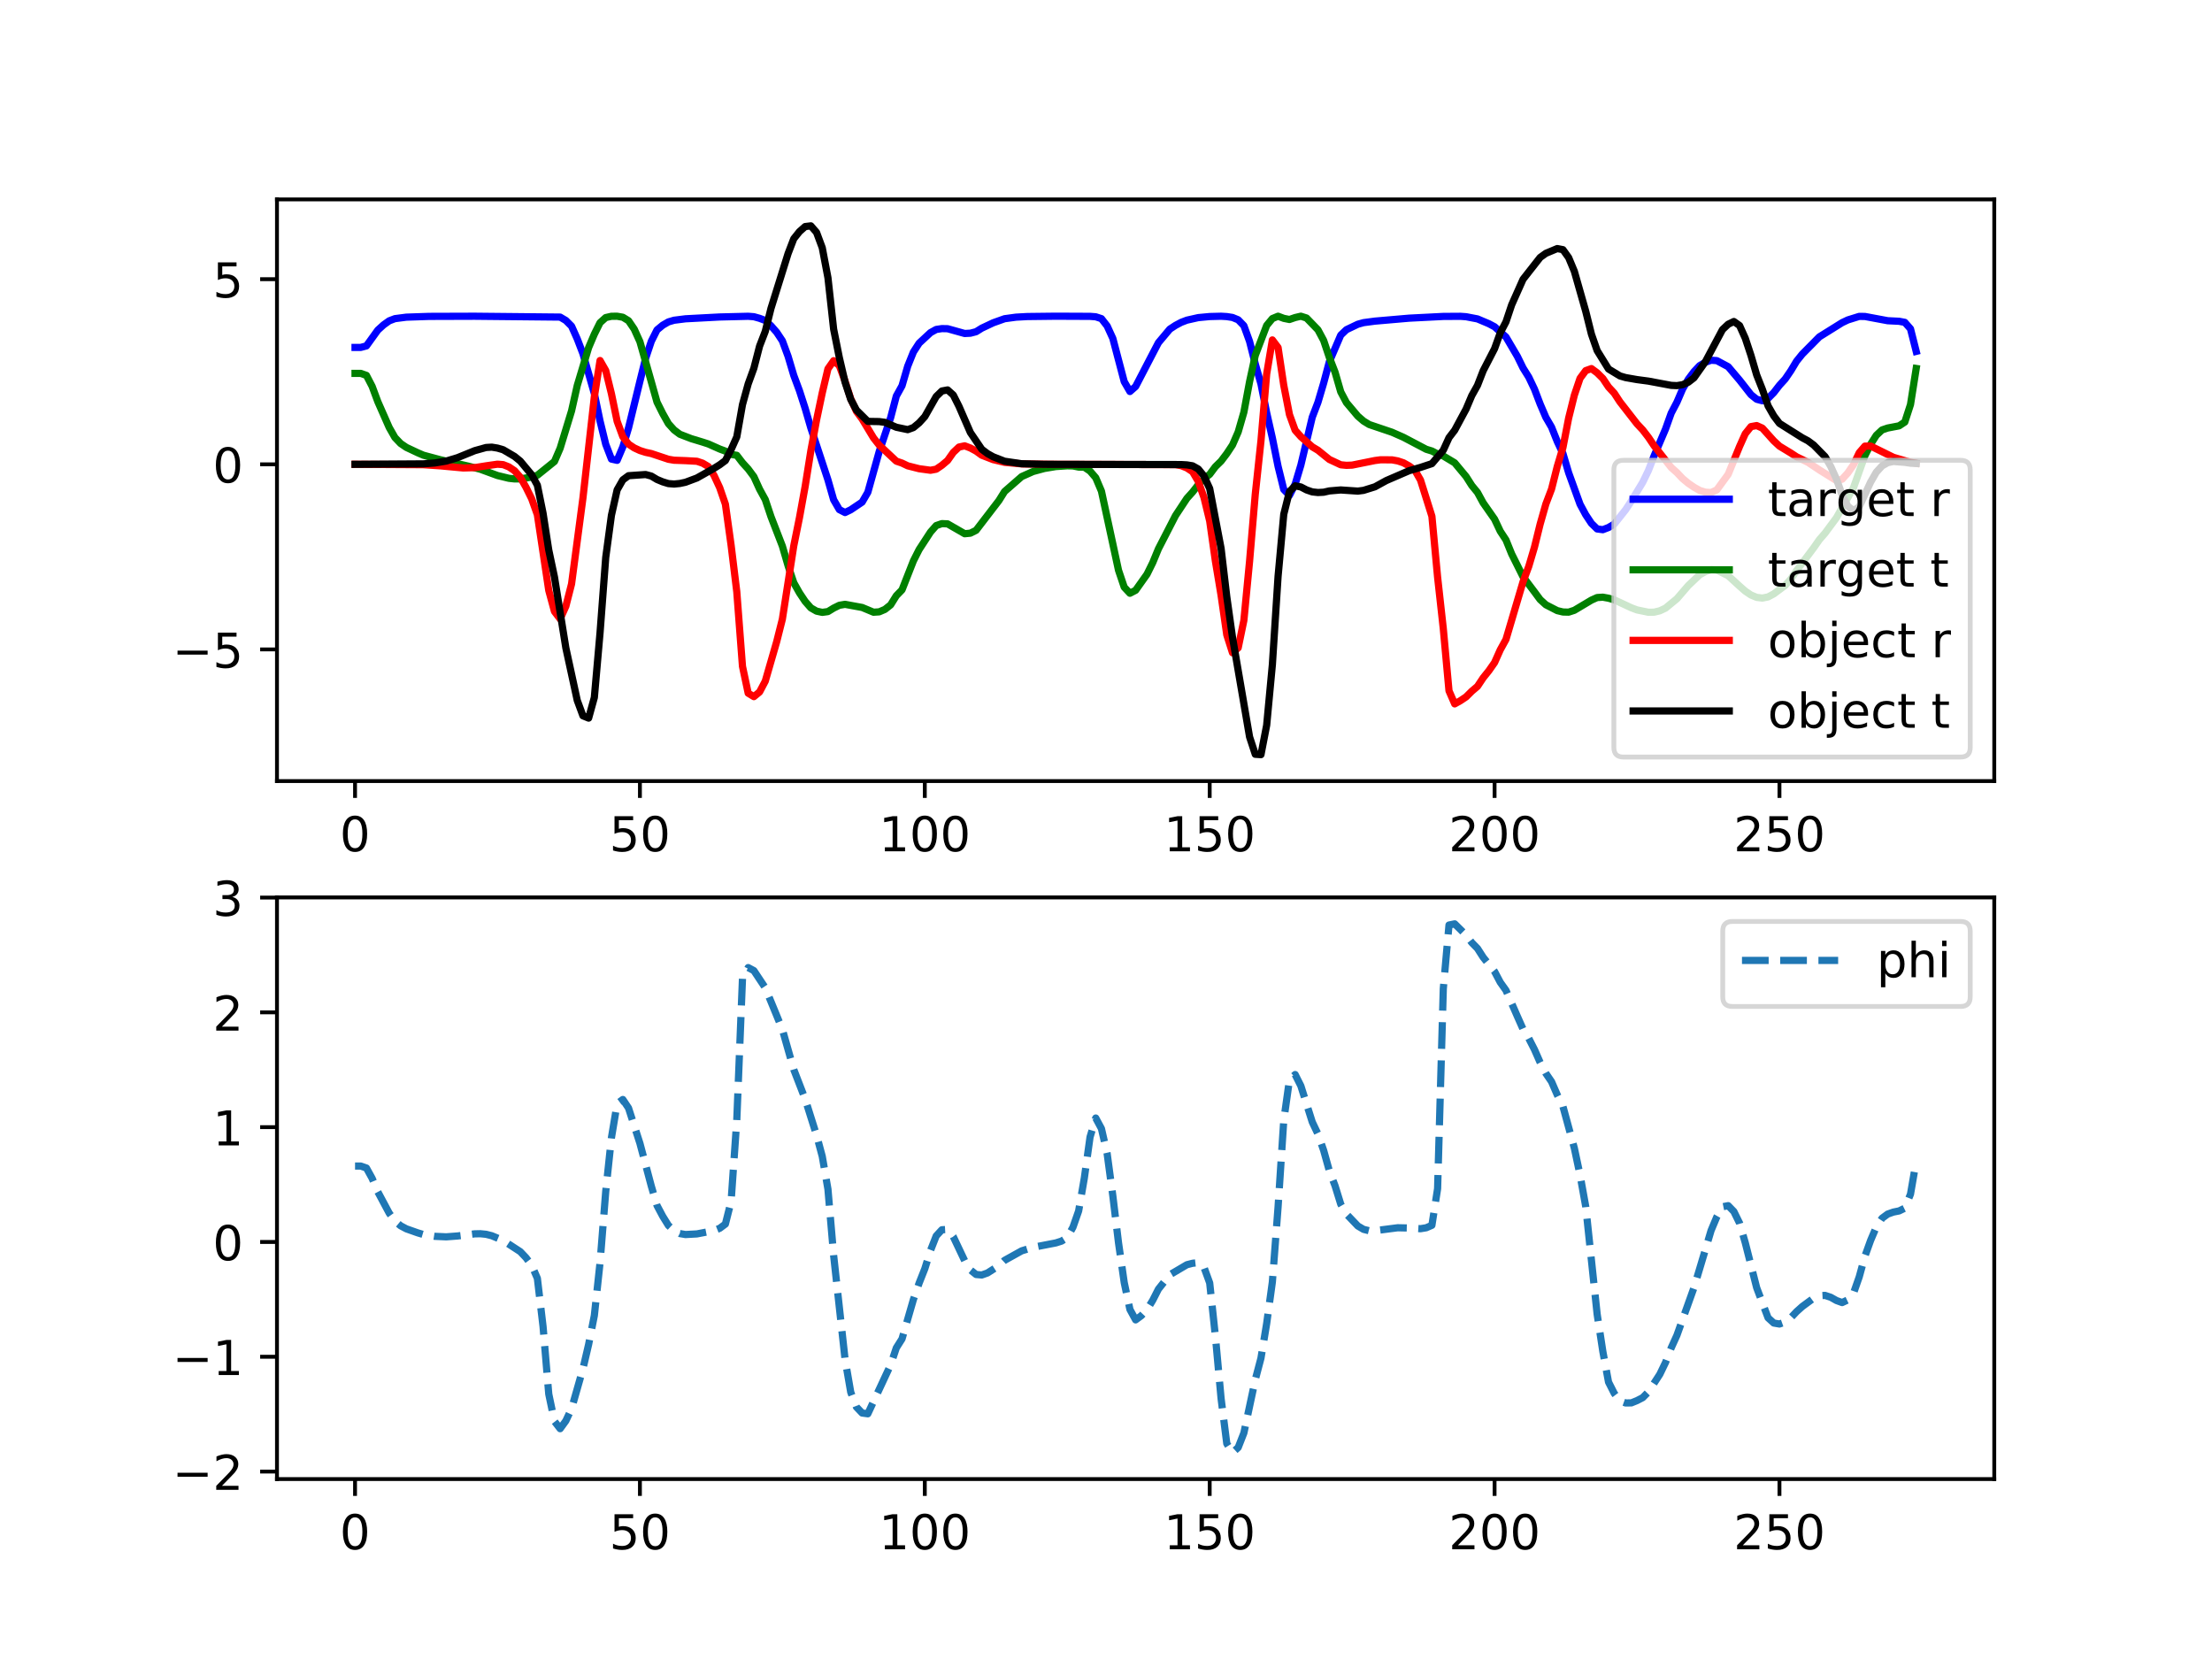 <?xml version="1.0" encoding="utf-8" standalone="no"?>
<!DOCTYPE svg PUBLIC "-//W3C//DTD SVG 1.1//EN"
  "http://www.w3.org/Graphics/SVG/1.1/DTD/svg11.dtd">
<!-- Created with matplotlib (http://matplotlib.org/) -->
<svg height="345pt" version="1.1" viewBox="0 0 460 345" width="460pt" xmlns="http://www.w3.org/2000/svg" xmlns:xlink="http://www.w3.org/1999/xlink">
 <defs>
  <style type="text/css">
*{stroke-linecap:butt;stroke-linejoin:round;}
  </style>
 </defs>
 <g id="figure_1">
  <g id="patch_1">
   <path d="M 0 345.6 
L 460.8 345.6 
L 460.8 0 
L 0 0 
z
" style="fill:#ffffff;"/>
  </g>
  <g id="axes_1">
   <g id="patch_2">
    <path d="M 57.6 162.432 
L 414.72 162.432 
L 414.72 41.472 
L 57.6 41.472 
z
" style="fill:#ffffff;"/>
   </g>
   <g id="matplotlib.axis_1">
    <g id="xtick_1">
     <g id="line2d_1">
      <defs>
       <path d="M 0 0 
L 0 3.5 
" id="m8748c3601e" style="stroke:#000000;stroke-width:0.8;"/>
      </defs>
      <g>
       <use style="stroke:#000000;stroke-width:0.8;" x="73.833" xlink:href="#m8748c3601e" y="162.432"/>
      </g>
     </g>
     <g id="text_1">
      <!-- 0 -->
      <defs>
       <path d="M 31.781 66.406 
Q 24.172 66.406 20.328 58.906 
Q 16.5 51.422 16.5 36.375 
Q 16.5 21.391 20.328 13.891 
Q 24.172 6.391 31.781 6.391 
Q 39.453 6.391 43.281 13.891 
Q 47.125 21.391 47.125 36.375 
Q 47.125 51.422 43.281 58.906 
Q 39.453 66.406 31.781 66.406 
z
M 31.781 74.219 
Q 44.047 74.219 50.516 64.516 
Q 56.984 54.828 56.984 36.375 
Q 56.984 17.969 50.516 8.266 
Q 44.047 -1.422 31.781 -1.422 
Q 19.531 -1.422 13.062 8.266 
Q 6.594 17.969 6.594 36.375 
Q 6.594 54.828 13.062 64.516 
Q 19.531 74.219 31.781 74.219 
z
" id="DejaVuSans-30"/>
      </defs>
      <g transform="translate(70.651 177.03)scale(0.1 -0.1)">
       <use xlink:href="#DejaVuSans-30"/>
      </g>
     </g>
    </g>
    <g id="xtick_2">
     <g id="line2d_2">
      <g>
       <use style="stroke:#000000;stroke-width:0.8;" x="133.076" xlink:href="#m8748c3601e" y="162.432"/>
      </g>
     </g>
     <g id="text_2">
      <!-- 50 -->
      <defs>
       <path d="M 10.797 72.906 
L 49.516 72.906 
L 49.516 64.594 
L 19.828 64.594 
L 19.828 46.734 
Q 21.969 47.469 24.109 47.828 
Q 26.266 48.188 28.422 48.188 
Q 40.625 48.188 47.75 41.5 
Q 54.891 34.812 54.891 23.391 
Q 54.891 11.625 47.562 5.094 
Q 40.234 -1.422 26.906 -1.422 
Q 22.312 -1.422 17.547 -0.641 
Q 12.797 0.141 7.719 1.703 
L 7.719 11.625 
Q 12.109 9.234 16.797 8.062 
Q 21.484 6.891 26.703 6.891 
Q 35.156 6.891 40.078 11.328 
Q 45.016 15.766 45.016 23.391 
Q 45.016 31 40.078 35.438 
Q 35.156 39.891 26.703 39.891 
Q 22.75 39.891 18.812 39.016 
Q 14.891 38.141 10.797 36.281 
z
" id="DejaVuSans-35"/>
      </defs>
      <g transform="translate(126.714 177.03)scale(0.1 -0.1)">
       <use xlink:href="#DejaVuSans-35"/>
       <use x="63.623" xlink:href="#DejaVuSans-30"/>
      </g>
     </g>
    </g>
    <g id="xtick_3">
     <g id="line2d_3">
      <g>
       <use style="stroke:#000000;stroke-width:0.8;" x="192.32" xlink:href="#m8748c3601e" y="162.432"/>
      </g>
     </g>
     <g id="text_3">
      <!-- 100 -->
      <defs>
       <path d="M 12.406 8.297 
L 28.516 8.297 
L 28.516 63.922 
L 10.984 60.406 
L 10.984 69.391 
L 28.422 72.906 
L 38.281 72.906 
L 38.281 8.297 
L 54.391 8.297 
L 54.391 0 
L 12.406 0 
z
" id="DejaVuSans-31"/>
      </defs>
      <g transform="translate(182.776 177.03)scale(0.1 -0.1)">
       <use xlink:href="#DejaVuSans-31"/>
       <use x="63.623" xlink:href="#DejaVuSans-30"/>
       <use x="127.246" xlink:href="#DejaVuSans-30"/>
      </g>
     </g>
    </g>
    <g id="xtick_4">
     <g id="line2d_4">
      <g>
       <use style="stroke:#000000;stroke-width:0.8;" x="251.563" xlink:href="#m8748c3601e" y="162.432"/>
      </g>
     </g>
     <g id="text_4">
      <!-- 150 -->
      <g transform="translate(242.02 177.03)scale(0.1 -0.1)">
       <use xlink:href="#DejaVuSans-31"/>
       <use x="63.623" xlink:href="#DejaVuSans-35"/>
       <use x="127.246" xlink:href="#DejaVuSans-30"/>
      </g>
     </g>
    </g>
    <g id="xtick_5">
     <g id="line2d_5">
      <g>
       <use style="stroke:#000000;stroke-width:0.8;" x="310.807" xlink:href="#m8748c3601e" y="162.432"/>
      </g>
     </g>
     <g id="text_5">
      <!-- 200 -->
      <defs>
       <path d="M 19.188 8.297 
L 53.609 8.297 
L 53.609 0 
L 7.328 0 
L 7.328 8.297 
Q 12.938 14.109 22.625 23.891 
Q 32.328 33.688 34.812 36.531 
Q 39.547 41.844 41.422 45.531 
Q 43.312 49.219 43.312 52.781 
Q 43.312 58.594 39.234 62.25 
Q 35.156 65.922 28.609 65.922 
Q 23.969 65.922 18.812 64.312 
Q 13.672 62.703 7.812 59.422 
L 7.812 69.391 
Q 13.766 71.781 18.938 73 
Q 24.125 74.219 28.422 74.219 
Q 39.75 74.219 46.484 68.547 
Q 53.219 62.891 53.219 53.422 
Q 53.219 48.922 51.531 44.891 
Q 49.859 40.875 45.406 35.406 
Q 44.188 33.984 37.641 27.219 
Q 31.109 20.453 19.188 8.297 
z
" id="DejaVuSans-32"/>
      </defs>
      <g transform="translate(301.263 177.03)scale(0.1 -0.1)">
       <use xlink:href="#DejaVuSans-32"/>
       <use x="63.623" xlink:href="#DejaVuSans-30"/>
       <use x="127.246" xlink:href="#DejaVuSans-30"/>
      </g>
     </g>
    </g>
    <g id="xtick_6">
     <g id="line2d_6">
      <g>
       <use style="stroke:#000000;stroke-width:0.8;" x="370.05" xlink:href="#m8748c3601e" y="162.432"/>
      </g>
     </g>
     <g id="text_6">
      <!-- 250 -->
      <g transform="translate(360.507 177.03)scale(0.1 -0.1)">
       <use xlink:href="#DejaVuSans-32"/>
       <use x="63.623" xlink:href="#DejaVuSans-35"/>
       <use x="127.246" xlink:href="#DejaVuSans-30"/>
      </g>
     </g>
    </g>
   </g>
   <g id="matplotlib.axis_2">
    <g id="ytick_1">
     <g id="line2d_7">
      <defs>
       <path d="M 0 0 
L -3.5 0 
" id="m33e3ad9b5e" style="stroke:#000000;stroke-width:0.8;"/>
      </defs>
      <g>
       <use style="stroke:#000000;stroke-width:0.8;" x="57.6" xlink:href="#m33e3ad9b5e" y="135.052"/>
      </g>
     </g>
     <g id="text_7">
      <!-- −5 -->
      <defs>
       <path d="M 10.594 35.5 
L 73.188 35.5 
L 73.188 27.203 
L 10.594 27.203 
z
" id="DejaVuSans-2212"/>
      </defs>
      <g transform="translate(35.858 138.851)scale(0.1 -0.1)">
       <use xlink:href="#DejaVuSans-2212"/>
       <use x="83.789" xlink:href="#DejaVuSans-35"/>
      </g>
     </g>
    </g>
    <g id="ytick_2">
     <g id="line2d_8">
      <g>
       <use style="stroke:#000000;stroke-width:0.8;" x="57.6" xlink:href="#m33e3ad9b5e" y="96.555"/>
      </g>
     </g>
     <g id="text_8">
      <!-- 0 -->
      <g transform="translate(44.237 100.354)scale(0.1 -0.1)">
       <use xlink:href="#DejaVuSans-30"/>
      </g>
     </g>
    </g>
    <g id="ytick_3">
     <g id="line2d_9">
      <g>
       <use style="stroke:#000000;stroke-width:0.8;" x="57.6" xlink:href="#m33e3ad9b5e" y="58.057"/>
      </g>
     </g>
     <g id="text_9">
      <!-- 5 -->
      <g transform="translate(44.237 61.857)scale(0.1 -0.1)">
       <use xlink:href="#DejaVuSans-35"/>
      </g>
     </g>
    </g>
   </g>
   <g id="line2d_10">
    <path clip-path="url(#p661be84ebb)" d="M 73.833 72.247 
L 75.018 72.247 
L 76.202 71.932 
L 78.572 68.644 
L 79.757 67.566 
L 80.942 66.719 
L 82.127 66.265 
L 84.497 65.957 
L 89.236 65.795 
L 98.715 65.765 
L 116.488 65.942 
L 117.673 66.642 
L 118.858 67.828 
L 120.043 70.477 
L 121.228 73.564 
L 123.597 81.849 
L 124.782 87.554 
L 125.967 92.397 
L 127.152 95.469 
L 128.337 95.731 
L 129.522 92.936 
L 130.707 88.994 
L 133.076 79.277 
L 134.261 74.511 
L 135.446 70.969 
L 136.631 68.606 
L 137.816 67.628 
L 139.001 66.943 
L 140.185 66.596 
L 142.555 66.296 
L 149.664 65.919 
L 155.589 65.772 
L 156.774 65.865 
L 157.959 66.196 
L 159.143 66.642 
L 160.328 67.743 
L 161.513 69.091 
L 162.698 70.877 
L 163.883 74.095 
L 165.068 78.068 
L 166.253 81.256 
L 167.438 84.921 
L 168.622 89.002 
L 172.177 99.796 
L 173.362 103.931 
L 174.547 105.979 
L 175.732 106.587 
L 176.916 106.01 
L 179.286 104.416 
L 180.471 102.375 
L 182.841 93.891 
L 185.211 86.876 
L 186.395 82.365 
L 187.58 80.224 
L 188.765 76.151 
L 189.95 73.202 
L 191.135 71.37 
L 193.505 69.168 
L 194.69 68.513 
L 195.874 68.336 
L 197.059 68.359 
L 200.614 69.353 
L 201.799 69.291 
L 202.984 68.983 
L 204.168 68.244 
L 206.538 67.127 
L 208.908 66.28 
L 211.278 65.957 
L 213.647 65.826 
L 219.572 65.757 
L 226.681 65.788 
L 227.866 65.88 
L 229.051 66.265 
L 230.236 67.782 
L 231.421 70.377 
L 233.79 79.369 
L 234.975 81.418 
L 236.16 80.378 
L 239.715 73.533 
L 240.899 71.27 
L 243.269 68.444 
L 244.454 67.666 
L 245.639 67.035 
L 246.824 66.581 
L 249.194 66.049 
L 251.563 65.826 
L 253.933 65.765 
L 255.118 65.834 
L 256.303 66.019 
L 257.488 66.504 
L 258.673 67.728 
L 259.857 71 
L 261.042 75.681 
L 262.227 79.847 
L 263.412 85.837 
L 264.597 91.088 
L 265.782 96.986 
L 266.967 101.79 
L 268.152 103.015 
L 269.336 100.689 
L 270.521 96.732 
L 272.891 86.769 
L 274.076 83.666 
L 275.261 79.67 
L 276.446 75.219 
L 278.815 69.691 
L 280 68.559 
L 282.37 67.428 
L 283.555 67.097 
L 285.925 66.781 
L 293.034 66.165 
L 300.143 65.803 
L 303.698 65.78 
L 304.882 65.865 
L 307.252 66.319 
L 309.622 67.32 
L 310.807 67.951 
L 313.177 70.076 
L 315.546 74.111 
L 316.731 76.528 
L 317.916 78.43 
L 319.101 80.917 
L 320.286 84.02 
L 321.471 86.792 
L 322.656 88.832 
L 323.84 91.804 
L 325.025 94.322 
L 326.21 98.318 
L 328.58 104.855 
L 329.765 107.057 
L 330.95 108.843 
L 332.135 109.998 
L 333.319 110.152 
L 334.504 109.698 
L 335.689 108.989 
L 338.059 106.01 
L 339.244 104.2 
L 341.613 100.297 
L 342.798 97.848 
L 343.983 94.799 
L 346.353 89.232 
L 347.538 85.914 
L 348.723 83.65 
L 349.908 80.894 
L 351.092 78.877 
L 352.277 77.291 
L 353.462 76.036 
L 354.647 75.335 
L 355.832 74.912 
L 357.017 74.989 
L 359.387 76.259 
L 361.756 79.054 
L 364.126 82.072 
L 365.311 83.027 
L 366.496 83.342 
L 367.681 82.85 
L 368.866 81.649 
L 370.05 80.124 
L 371.235 78.823 
L 372.42 77.09 
L 373.605 75.119 
L 374.79 73.649 
L 378.344 70.053 
L 383.084 67.097 
L 384.269 66.535 
L 386.639 65.795 
L 387.823 65.811 
L 392.563 66.696 
L 394.933 66.812 
L 396.118 67.035 
L 397.302 68.382 
L 398.487 73.071 
L 398.487 73.071 
" style="fill:none;stroke:#0000ff;stroke-linecap:square;stroke-width:1.5;"/>
   </g>
   <g id="line2d_11">
    <path clip-path="url(#p661be84ebb)" d="M 73.833 77.645 
L 75.018 77.645 
L 76.202 78.061 
L 77.387 80.347 
L 78.572 83.535 
L 80.942 88.909 
L 82.127 90.988 
L 83.312 92.228 
L 84.497 93.036 
L 86.866 94.152 
L 88.051 94.661 
L 91.606 95.615 
L 97.53 96.97 
L 99.9 97.586 
L 103.454 98.888 
L 105.824 99.465 
L 107.009 99.596 
L 108.194 99.588 
L 110.564 99.211 
L 111.749 98.834 
L 115.303 95.97 
L 116.488 93.213 
L 118.858 85.444 
L 120.043 80.17 
L 122.412 72.278 
L 123.597 69.491 
L 124.782 67.104 
L 125.967 66.042 
L 127.152 65.772 
L 128.337 65.765 
L 129.522 65.972 
L 130.707 66.696 
L 131.891 68.444 
L 133.076 71.062 
L 135.446 79.408 
L 136.631 83.62 
L 137.816 85.991 
L 139.001 88.101 
L 140.185 89.41 
L 141.37 90.303 
L 143.74 91.219 
L 146.11 91.935 
L 147.295 92.32 
L 149.664 93.375 
L 150.849 93.814 
L 152.034 94.491 
L 153.219 94.684 
L 154.404 96.231 
L 155.589 97.533 
L 156.774 99.126 
L 157.959 101.729 
L 159.143 103.892 
L 160.328 107.434 
L 162.698 113.563 
L 163.883 117.628 
L 165.068 121.185 
L 166.253 123.287 
L 167.438 125.066 
L 168.622 126.413 
L 169.807 127.091 
L 170.992 127.345 
L 172.177 127.183 
L 173.362 126.459 
L 174.547 125.874 
L 175.732 125.674 
L 179.286 126.328 
L 181.656 127.314 
L 182.841 127.237 
L 184.026 126.729 
L 185.211 125.79 
L 186.395 123.888 
L 187.58 122.664 
L 189.95 116.635 
L 191.135 114.287 
L 193.505 110.645 
L 194.69 109.297 
L 195.874 108.889 
L 197.059 108.943 
L 200.614 110.991 
L 201.799 110.876 
L 202.984 110.283 
L 206.538 105.648 
L 207.723 104.108 
L 208.908 102.214 
L 212.463 99.111 
L 214.832 98.056 
L 217.202 97.417 
L 219.572 97.024 
L 221.942 96.87 
L 223.126 96.893 
L 224.311 97.132 
L 225.496 97.163 
L 226.681 97.964 
L 227.866 99.342 
L 229.051 102.137 
L 232.605 118.598 
L 233.79 122.109 
L 234.975 123.372 
L 236.16 122.756 
L 238.53 119.414 
L 239.715 117.012 
L 240.899 114.14 
L 244.454 107.226 
L 246.824 103.638 
L 248.009 102.322 
L 249.194 100.805 
L 250.378 99.596 
L 251.563 98.634 
L 252.748 97.055 
L 253.933 95.893 
L 255.118 94.33 
L 256.303 92.543 
L 257.488 89.825 
L 258.673 85.714 
L 259.857 79.362 
L 261.042 73.903 
L 263.412 67.682 
L 264.597 66.25 
L 265.782 65.757 
L 266.967 66.203 
L 268.152 66.442 
L 269.336 66.034 
L 270.521 65.757 
L 271.706 66.134 
L 274.076 68.583 
L 275.261 70.8 
L 276.446 74.342 
L 277.63 77.383 
L 278.815 81.487 
L 280 83.727 
L 282.37 86.538 
L 283.555 87.562 
L 284.74 88.285 
L 289.479 89.887 
L 291.849 90.934 
L 296.588 93.429 
L 297.773 93.791 
L 298.958 94.399 
L 300.143 94.822 
L 302.513 96.247 
L 304.882 99.096 
L 306.067 100.959 
L 307.252 102.406 
L 308.437 104.578 
L 310.807 107.965 
L 311.992 110.475 
L 313.177 112.285 
L 314.361 115.203 
L 316.731 119.953 
L 319.101 123.087 
L 320.286 124.688 
L 321.471 125.766 
L 323.84 126.983 
L 325.025 127.268 
L 326.21 127.299 
L 327.395 126.914 
L 330.95 124.796 
L 332.135 124.265 
L 333.319 124.188 
L 334.504 124.404 
L 335.689 124.735 
L 339.244 126.39 
L 340.429 126.837 
L 342.798 127.322 
L 343.983 127.306 
L 345.168 127.021 
L 346.353 126.467 
L 348.723 124.519 
L 351.092 121.77 
L 353.462 119.522 
L 354.647 118.875 
L 355.832 118.46 
L 357.017 118.537 
L 359.387 119.722 
L 361.756 121.894 
L 362.941 122.933 
L 364.126 123.734 
L 365.311 124.227 
L 366.496 124.373 
L 367.681 124.134 
L 368.866 123.503 
L 371.235 121.74 
L 372.42 120.423 
L 373.605 118.668 
L 377.16 113.932 
L 378.344 112.238 
L 379.529 110.876 
L 381.899 107.673 
L 385.454 101.398 
L 387.823 94.738 
L 389.008 92.382 
L 390.193 90.526 
L 391.378 89.41 
L 392.563 89.009 
L 394.933 88.555 
L 396.118 87.77 
L 397.302 84.12 
L 398.487 76.628 
L 398.487 76.628 
" style="fill:none;stroke:#008000;stroke-linecap:square;stroke-width:1.5;"/>
   </g>
   <g id="line2d_12">
    <path clip-path="url(#p661be84ebb)" d="M 73.833 96.555 
L 88.051 96.639 
L 91.606 96.878 
L 96.345 97.317 
L 98.715 97.248 
L 101.085 96.87 
L 103.454 96.532 
L 104.639 96.624 
L 105.824 97.094 
L 107.009 97.894 
L 108.194 99.234 
L 109.379 101.321 
L 110.564 103.723 
L 111.749 107.041 
L 114.118 122.787 
L 115.303 127.152 
L 116.488 128.708 
L 117.673 126.074 
L 118.858 121.432 
L 121.228 103.538 
L 123.597 82.526 
L 124.782 74.973 
L 125.967 77.052 
L 127.152 81.887 
L 128.337 87.608 
L 129.522 90.819 
L 130.707 92.358 
L 131.891 93.144 
L 133.076 93.69 
L 134.261 94.068 
L 135.446 94.322 
L 139.001 95.508 
L 140.185 95.708 
L 142.555 95.792 
L 144.925 95.923 
L 146.11 96.316 
L 147.295 97.017 
L 148.48 98.857 
L 149.664 101.405 
L 150.849 104.847 
L 152.034 113.363 
L 153.219 123.056 
L 154.404 138.578 
L 155.589 144.153 
L 156.774 144.869 
L 157.959 143.899 
L 159.143 141.65 
L 161.513 133.45 
L 162.698 128.754 
L 165.068 113.517 
L 166.253 107.657 
L 167.438 101.144 
L 168.622 93.729 
L 169.807 87.346 
L 170.992 81.702 
L 172.177 76.698 
L 173.362 75.012 
L 174.547 76.043 
L 175.732 79.269 
L 176.916 82.919 
L 178.101 85.544 
L 179.286 87.131 
L 181.656 91.065 
L 182.841 92.566 
L 186.395 95.9 
L 187.58 96.301 
L 188.765 96.87 
L 191.135 97.471 
L 193.505 97.794 
L 194.69 97.571 
L 195.874 96.763 
L 197.059 95.762 
L 198.244 94.083 
L 199.429 92.967 
L 200.614 92.713 
L 201.799 93.167 
L 202.984 93.806 
L 204.168 94.668 
L 206.538 95.585 
L 208.908 96.147 
L 212.463 96.47 
L 218.387 96.555 
L 244.454 96.624 
L 245.639 96.84 
L 246.824 97.317 
L 248.009 98.102 
L 249.194 100.12 
L 250.378 103.461 
L 251.563 108.366 
L 252.748 116.681 
L 253.933 123.803 
L 255.118 132.026 
L 256.303 135.745 
L 257.488 134.721 
L 258.673 129 
L 259.857 116.72 
L 261.042 102.776 
L 262.227 91.666 
L 263.412 77.768 
L 264.597 70.692 
L 265.782 72.271 
L 266.967 80.132 
L 268.152 86.214 
L 269.336 89.479 
L 270.521 90.803 
L 272.891 92.921 
L 274.076 93.629 
L 276.446 95.546 
L 278.815 96.655 
L 280 96.77 
L 281.185 96.724 
L 285.925 95.769 
L 287.109 95.615 
L 289.479 95.631 
L 290.664 95.846 
L 291.849 96.239 
L 293.034 96.893 
L 294.219 97.771 
L 295.404 99.827 
L 297.773 107.365 
L 298.958 120.038 
L 300.143 130.74 
L 301.328 143.66 
L 302.513 146.378 
L 303.698 145.716 
L 304.882 144.923 
L 306.067 143.745 
L 307.252 142.736 
L 308.437 140.957 
L 309.622 139.479 
L 310.807 137.785 
L 311.992 135.129 
L 313.177 132.973 
L 316.731 120.962 
L 317.916 117.782 
L 319.101 113.786 
L 320.286 108.982 
L 321.471 104.816 
L 322.656 101.698 
L 323.84 97.009 
L 325.025 93.059 
L 326.21 86.946 
L 327.395 82.18 
L 328.58 78.677 
L 329.765 77.075 
L 330.95 76.652 
L 332.135 77.529 
L 333.319 78.7 
L 334.504 80.478 
L 335.689 81.756 
L 336.874 83.566 
L 340.429 88.139 
L 341.613 89.402 
L 342.798 90.934 
L 343.983 92.697 
L 347.538 97.217 
L 348.723 98.272 
L 349.908 99.527 
L 351.092 100.505 
L 352.277 101.321 
L 353.462 101.99 
L 354.647 102.352 
L 355.832 102.429 
L 357.017 101.883 
L 359.387 98.641 
L 361.756 92.836 
L 362.941 90.195 
L 364.126 88.717 
L 365.311 88.501 
L 366.496 89.032 
L 368.866 91.673 
L 370.05 92.774 
L 372.42 94.214 
L 373.605 94.992 
L 375.975 96.139 
L 378.344 97.725 
L 381.899 99.935 
L 383.084 99.658 
L 384.269 98.349 
L 385.454 96.632 
L 386.639 94.145 
L 387.823 92.774 
L 389.008 92.759 
L 393.748 95.099 
L 397.302 96.139 
L 398.487 96.354 
L 398.487 96.354 
" style="fill:none;stroke:#ff0000;stroke-linecap:square;stroke-width:1.5;"/>
   </g>
   <g id="line2d_13">
    <path clip-path="url(#p661be84ebb)" d="M 73.833 96.555 
L 88.051 96.462 
L 90.421 96.278 
L 92.791 95.885 
L 95.16 95.169 
L 98.715 93.721 
L 101.085 93.059 
L 102.27 92.99 
L 103.454 93.182 
L 104.639 93.529 
L 107.009 94.922 
L 108.194 95.885 
L 110.564 98.726 
L 111.749 100.905 
L 112.933 106.741 
L 114.118 114.394 
L 115.303 119.992 
L 117.673 134.744 
L 120.043 145.654 
L 121.228 148.857 
L 122.412 149.334 
L 123.597 145.046 
L 124.782 131.587 
L 125.967 115.919 
L 127.152 107.157 
L 128.337 101.875 
L 129.522 99.796 
L 130.707 98.926 
L 134.261 98.68 
L 135.446 99.003 
L 136.631 99.711 
L 137.816 100.204 
L 139.001 100.566 
L 140.185 100.658 
L 141.37 100.543 
L 142.555 100.289 
L 144.925 99.403 
L 148.48 97.394 
L 149.664 96.655 
L 150.849 95.777 
L 152.034 93.498 
L 153.219 90.849 
L 154.404 84.135 
L 155.589 79.831 
L 156.774 76.575 
L 157.959 71.978 
L 159.143 68.914 
L 160.328 64.14 
L 163.883 52.737 
L 165.068 49.65 
L 166.253 48.164 
L 167.438 47.116 
L 168.622 46.97 
L 169.807 48.333 
L 170.992 51.521 
L 172.177 57.765 
L 173.362 68.467 
L 174.547 74.388 
L 175.732 79.454 
L 176.916 83.058 
L 178.101 85.283 
L 180.471 87.631 
L 182.841 87.67 
L 184.026 87.831 
L 186.395 88.848 
L 188.765 89.348 
L 189.95 88.917 
L 191.135 87.939 
L 192.32 86.638 
L 194.69 82.457 
L 195.874 81.31 
L 197.059 81.086 
L 198.244 82.149 
L 199.429 84.505 
L 201.799 89.949 
L 204.168 93.436 
L 205.353 94.33 
L 206.538 94.992 
L 208.908 95.916 
L 212.463 96.439 
L 217.202 96.555 
L 245.639 96.609 
L 246.824 96.678 
L 248.009 96.87 
L 249.194 97.54 
L 250.378 98.995 
L 251.563 101.598 
L 253.933 114.048 
L 255.118 124.111 
L 256.303 132.527 
L 259.857 153.246 
L 261.042 156.857 
L 262.227 156.934 
L 263.412 150.813 
L 264.597 138.224 
L 265.782 119.876 
L 266.967 106.949 
L 268.152 102.214 
L 269.336 101.028 
L 270.521 101.267 
L 271.706 101.883 
L 272.891 102.291 
L 274.076 102.422 
L 275.261 102.36 
L 276.446 102.091 
L 278.815 101.89 
L 282.37 102.129 
L 283.555 101.975 
L 285.925 101.236 
L 288.294 99.935 
L 293.034 97.887 
L 295.404 97.201 
L 297.773 96.416 
L 300.143 93.621 
L 301.328 91.019 
L 302.513 89.471 
L 304.882 85.067 
L 306.067 82.272 
L 307.252 80.147 
L 308.437 77.098 
L 310.807 72.502 
L 311.992 69.206 
L 313.177 66.935 
L 314.361 63.393 
L 316.731 58.073 
L 320.286 53.538 
L 321.471 52.683 
L 323.84 51.69 
L 325.025 51.921 
L 326.21 53.569 
L 327.395 56.417 
L 329.765 64.748 
L 330.95 69.499 
L 332.135 72.902 
L 334.504 76.736 
L 336.874 78.176 
L 338.059 78.523 
L 340.429 78.938 
L 342.798 79.254 
L 347.538 80.139 
L 348.723 80.193 
L 349.908 80.001 
L 351.092 79.485 
L 352.277 78.569 
L 354.647 75.219 
L 358.202 68.544 
L 359.387 67.428 
L 360.571 66.858 
L 361.756 67.705 
L 362.941 70.338 
L 364.126 73.918 
L 365.311 77.968 
L 366.496 80.971 
L 367.681 84.405 
L 368.866 86.484 
L 370.05 88.047 
L 374.79 91.034 
L 375.975 91.666 
L 377.16 92.543 
L 379.529 94.953 
L 380.714 97.001 
L 381.899 99.611 
L 383.084 102.93 
L 384.269 105.27 
L 385.454 106.202 
L 386.639 105.371 
L 389.008 100.25 
L 390.193 98.195 
L 391.378 96.893 
L 392.563 96.216 
L 393.748 95.962 
L 396.118 96.147 
L 397.302 96.324 
L 398.487 96.385 
L 398.487 96.385 
" style="fill:none;stroke:#000000;stroke-linecap:square;stroke-width:1.5;"/>
   </g>
   <g id="patch_3">
    <path d="M 57.6 162.432 
L 57.6 41.472 
" style="fill:none;stroke:#000000;stroke-linecap:square;stroke-linejoin:miter;stroke-width:0.8;"/>
   </g>
   <g id="patch_4">
    <path d="M 414.72 162.432 
L 414.72 41.472 
" style="fill:none;stroke:#000000;stroke-linecap:square;stroke-linejoin:miter;stroke-width:0.8;"/>
   </g>
   <g id="patch_5">
    <path d="M 57.6 162.432 
L 414.72 162.432 
" style="fill:none;stroke:#000000;stroke-linecap:square;stroke-linejoin:miter;stroke-width:0.8;"/>
   </g>
   <g id="patch_6">
    <path d="M 57.6 41.472 
L 414.72 41.472 
" style="fill:none;stroke:#000000;stroke-linecap:square;stroke-linejoin:miter;stroke-width:0.8;"/>
   </g>
   <g id="legend_1">
    <g id="patch_7">
     <path d="M 337.614 157.432 
L 407.72 157.432 
Q 409.72 157.432 409.72 155.432 
L 409.72 97.719 
Q 409.72 95.719 407.72 95.719 
L 337.614 95.719 
Q 335.614 95.719 335.614 97.719 
L 335.614 155.432 
Q 335.614 157.432 337.614 157.432 
z
" style="fill:#ffffff;opacity:0.8;stroke:#cccccc;stroke-linejoin:miter;"/>
    </g>
    <g id="line2d_14">
     <path d="M 339.614 103.818 
L 359.614 103.818 
" style="fill:none;stroke:#0000ff;stroke-linecap:square;stroke-width:1.5;"/>
    </g>
    <g id="line2d_15"/>
    <g id="text_10">
     <!-- target r -->
     <defs>
      <path d="M 18.312 70.219 
L 18.312 54.688 
L 36.812 54.688 
L 36.812 47.703 
L 18.312 47.703 
L 18.312 18.016 
Q 18.312 11.328 20.141 9.422 
Q 21.969 7.516 27.594 7.516 
L 36.812 7.516 
L 36.812 0 
L 27.594 0 
Q 17.188 0 13.234 3.875 
Q 9.281 7.766 9.281 18.016 
L 9.281 47.703 
L 2.688 47.703 
L 2.688 54.688 
L 9.281 54.688 
L 9.281 70.219 
z
" id="DejaVuSans-74"/>
      <path d="M 34.281 27.484 
Q 23.391 27.484 19.188 25 
Q 14.984 22.516 14.984 16.5 
Q 14.984 11.719 18.141 8.906 
Q 21.297 6.109 26.703 6.109 
Q 34.188 6.109 38.703 11.406 
Q 43.219 16.703 43.219 25.484 
L 43.219 27.484 
z
M 52.203 31.203 
L 52.203 0 
L 43.219 0 
L 43.219 8.297 
Q 40.141 3.328 35.547 0.953 
Q 30.953 -1.422 24.312 -1.422 
Q 15.922 -1.422 10.953 3.297 
Q 6 8.016 6 15.922 
Q 6 25.141 12.172 29.828 
Q 18.359 34.516 30.609 34.516 
L 43.219 34.516 
L 43.219 35.406 
Q 43.219 41.609 39.141 45 
Q 35.062 48.391 27.688 48.391 
Q 23 48.391 18.547 47.266 
Q 14.109 46.141 10.016 43.891 
L 10.016 52.203 
Q 14.938 54.109 19.578 55.047 
Q 24.219 56 28.609 56 
Q 40.484 56 46.344 49.844 
Q 52.203 43.703 52.203 31.203 
z
" id="DejaVuSans-61"/>
      <path d="M 41.109 46.297 
Q 39.594 47.172 37.812 47.578 
Q 36.031 48 33.891 48 
Q 26.266 48 22.188 43.047 
Q 18.109 38.094 18.109 28.812 
L 18.109 0 
L 9.078 0 
L 9.078 54.688 
L 18.109 54.688 
L 18.109 46.188 
Q 20.953 51.172 25.484 53.578 
Q 30.031 56 36.531 56 
Q 37.453 56 38.578 55.875 
Q 39.703 55.766 41.062 55.516 
z
" id="DejaVuSans-72"/>
      <path d="M 45.406 27.984 
Q 45.406 37.75 41.375 43.109 
Q 37.359 48.484 30.078 48.484 
Q 22.859 48.484 18.828 43.109 
Q 14.797 37.75 14.797 27.984 
Q 14.797 18.266 18.828 12.891 
Q 22.859 7.516 30.078 7.516 
Q 37.359 7.516 41.375 12.891 
Q 45.406 18.266 45.406 27.984 
z
M 54.391 6.781 
Q 54.391 -7.172 48.188 -13.984 
Q 42 -20.797 29.203 -20.797 
Q 24.469 -20.797 20.266 -20.094 
Q 16.062 -19.391 12.109 -17.922 
L 12.109 -9.188 
Q 16.062 -11.328 19.922 -12.344 
Q 23.781 -13.375 27.781 -13.375 
Q 36.625 -13.375 41.016 -8.766 
Q 45.406 -4.156 45.406 5.172 
L 45.406 9.625 
Q 42.625 4.781 38.281 2.391 
Q 33.938 0 27.875 0 
Q 17.828 0 11.672 7.656 
Q 5.516 15.328 5.516 27.984 
Q 5.516 40.672 11.672 48.328 
Q 17.828 56 27.875 56 
Q 33.938 56 38.281 53.609 
Q 42.625 51.219 45.406 46.391 
L 45.406 54.688 
L 54.391 54.688 
z
" id="DejaVuSans-67"/>
      <path d="M 56.203 29.594 
L 56.203 25.203 
L 14.891 25.203 
Q 15.484 15.922 20.484 11.062 
Q 25.484 6.203 34.422 6.203 
Q 39.594 6.203 44.453 7.469 
Q 49.312 8.734 54.109 11.281 
L 54.109 2.781 
Q 49.266 0.734 44.188 -0.344 
Q 39.109 -1.422 33.891 -1.422 
Q 20.797 -1.422 13.156 6.188 
Q 5.516 13.812 5.516 26.812 
Q 5.516 40.234 12.766 48.109 
Q 20.016 56 32.328 56 
Q 43.359 56 49.781 48.891 
Q 56.203 41.797 56.203 29.594 
z
M 47.219 32.234 
Q 47.125 39.594 43.094 43.984 
Q 39.062 48.391 32.422 48.391 
Q 24.906 48.391 20.391 44.141 
Q 15.875 39.891 15.188 32.172 
z
" id="DejaVuSans-65"/>
      <path id="DejaVuSans-20"/>
     </defs>
     <g transform="translate(367.614 107.318)scale(0.1 -0.1)">
      <use xlink:href="#DejaVuSans-74"/>
      <use x="39.209" xlink:href="#DejaVuSans-61"/>
      <use x="100.488" xlink:href="#DejaVuSans-72"/>
      <use x="141.586" xlink:href="#DejaVuSans-67"/>
      <use x="205.062" xlink:href="#DejaVuSans-65"/>
      <use x="266.586" xlink:href="#DejaVuSans-74"/>
      <use x="305.795" xlink:href="#DejaVuSans-20"/>
      <use x="337.582" xlink:href="#DejaVuSans-72"/>
     </g>
    </g>
    <g id="line2d_16">
     <path d="M 339.614 118.496 
L 359.614 118.496 
" style="fill:none;stroke:#008000;stroke-linecap:square;stroke-width:1.5;"/>
    </g>
    <g id="line2d_17"/>
    <g id="text_11">
     <!-- target t -->
     <g transform="translate(367.614 121.996)scale(0.1 -0.1)">
      <use xlink:href="#DejaVuSans-74"/>
      <use x="39.209" xlink:href="#DejaVuSans-61"/>
      <use x="100.488" xlink:href="#DejaVuSans-72"/>
      <use x="141.586" xlink:href="#DejaVuSans-67"/>
      <use x="205.062" xlink:href="#DejaVuSans-65"/>
      <use x="266.586" xlink:href="#DejaVuSans-74"/>
      <use x="305.795" xlink:href="#DejaVuSans-20"/>
      <use x="337.582" xlink:href="#DejaVuSans-74"/>
     </g>
    </g>
    <g id="line2d_18">
     <path d="M 339.614 133.174 
L 359.614 133.174 
" style="fill:none;stroke:#ff0000;stroke-linecap:square;stroke-width:1.5;"/>
    </g>
    <g id="line2d_19"/>
    <g id="text_12">
     <!-- object r -->
     <defs>
      <path d="M 30.609 48.391 
Q 23.391 48.391 19.188 42.75 
Q 14.984 37.109 14.984 27.297 
Q 14.984 17.484 19.156 11.844 
Q 23.344 6.203 30.609 6.203 
Q 37.797 6.203 41.984 11.859 
Q 46.188 17.531 46.188 27.297 
Q 46.188 37.016 41.984 42.703 
Q 37.797 48.391 30.609 48.391 
z
M 30.609 56 
Q 42.328 56 49.016 48.375 
Q 55.719 40.766 55.719 27.297 
Q 55.719 13.875 49.016 6.219 
Q 42.328 -1.422 30.609 -1.422 
Q 18.844 -1.422 12.172 6.219 
Q 5.516 13.875 5.516 27.297 
Q 5.516 40.766 12.172 48.375 
Q 18.844 56 30.609 56 
z
" id="DejaVuSans-6f"/>
      <path d="M 48.688 27.297 
Q 48.688 37.203 44.609 42.844 
Q 40.531 48.484 33.406 48.484 
Q 26.266 48.484 22.188 42.844 
Q 18.109 37.203 18.109 27.297 
Q 18.109 17.391 22.188 11.75 
Q 26.266 6.109 33.406 6.109 
Q 40.531 6.109 44.609 11.75 
Q 48.688 17.391 48.688 27.297 
z
M 18.109 46.391 
Q 20.953 51.266 25.266 53.625 
Q 29.594 56 35.594 56 
Q 45.562 56 51.781 48.094 
Q 58.016 40.188 58.016 27.297 
Q 58.016 14.406 51.781 6.484 
Q 45.562 -1.422 35.594 -1.422 
Q 29.594 -1.422 25.266 0.953 
Q 20.953 3.328 18.109 8.203 
L 18.109 0 
L 9.078 0 
L 9.078 75.984 
L 18.109 75.984 
z
" id="DejaVuSans-62"/>
      <path d="M 9.422 54.688 
L 18.406 54.688 
L 18.406 -0.984 
Q 18.406 -11.422 14.422 -16.109 
Q 10.453 -20.797 1.609 -20.797 
L -1.812 -20.797 
L -1.812 -13.188 
L 0.594 -13.188 
Q 5.719 -13.188 7.562 -10.812 
Q 9.422 -8.453 9.422 -0.984 
z
M 9.422 75.984 
L 18.406 75.984 
L 18.406 64.594 
L 9.422 64.594 
z
" id="DejaVuSans-6a"/>
      <path d="M 48.781 52.594 
L 48.781 44.188 
Q 44.969 46.297 41.141 47.344 
Q 37.312 48.391 33.406 48.391 
Q 24.656 48.391 19.812 42.844 
Q 14.984 37.312 14.984 27.297 
Q 14.984 17.281 19.812 11.734 
Q 24.656 6.203 33.406 6.203 
Q 37.312 6.203 41.141 7.25 
Q 44.969 8.297 48.781 10.406 
L 48.781 2.094 
Q 45.016 0.344 40.984 -0.531 
Q 36.969 -1.422 32.422 -1.422 
Q 20.062 -1.422 12.781 6.344 
Q 5.516 14.109 5.516 27.297 
Q 5.516 40.672 12.859 48.328 
Q 20.219 56 33.016 56 
Q 37.156 56 41.109 55.141 
Q 45.062 54.297 48.781 52.594 
z
" id="DejaVuSans-63"/>
     </defs>
     <g transform="translate(367.614 136.674)scale(0.1 -0.1)">
      <use xlink:href="#DejaVuSans-6f"/>
      <use x="61.182" xlink:href="#DejaVuSans-62"/>
      <use x="124.658" xlink:href="#DejaVuSans-6a"/>
      <use x="152.441" xlink:href="#DejaVuSans-65"/>
      <use x="213.965" xlink:href="#DejaVuSans-63"/>
      <use x="268.945" xlink:href="#DejaVuSans-74"/>
      <use x="308.154" xlink:href="#DejaVuSans-20"/>
      <use x="339.941" xlink:href="#DejaVuSans-72"/>
     </g>
    </g>
    <g id="line2d_20">
     <path d="M 339.614 147.852 
L 359.614 147.852 
" style="fill:none;stroke:#000000;stroke-linecap:square;stroke-width:1.5;"/>
    </g>
    <g id="line2d_21"/>
    <g id="text_13">
     <!-- object t -->
     <g transform="translate(367.614 151.352)scale(0.1 -0.1)">
      <use xlink:href="#DejaVuSans-6f"/>
      <use x="61.182" xlink:href="#DejaVuSans-62"/>
      <use x="124.658" xlink:href="#DejaVuSans-6a"/>
      <use x="152.441" xlink:href="#DejaVuSans-65"/>
      <use x="213.965" xlink:href="#DejaVuSans-63"/>
      <use x="268.945" xlink:href="#DejaVuSans-74"/>
      <use x="308.154" xlink:href="#DejaVuSans-20"/>
      <use x="339.941" xlink:href="#DejaVuSans-74"/>
     </g>
    </g>
   </g>
  </g>
  <g id="axes_2">
   <g id="patch_8">
    <path d="M 57.6 307.584 
L 414.72 307.584 
L 414.72 186.624 
L 57.6 186.624 
z
" style="fill:#ffffff;"/>
   </g>
   <g id="matplotlib.axis_3">
    <g id="xtick_7">
     <g id="line2d_22">
      <g>
       <use style="stroke:#000000;stroke-width:0.8;" x="73.833" xlink:href="#m8748c3601e" y="307.584"/>
      </g>
     </g>
     <g id="text_14">
      <!-- 0 -->
      <g transform="translate(70.651 322.182)scale(0.1 -0.1)">
       <use xlink:href="#DejaVuSans-30"/>
      </g>
     </g>
    </g>
    <g id="xtick_8">
     <g id="line2d_23">
      <g>
       <use style="stroke:#000000;stroke-width:0.8;" x="133.076" xlink:href="#m8748c3601e" y="307.584"/>
      </g>
     </g>
     <g id="text_15">
      <!-- 50 -->
      <g transform="translate(126.714 322.182)scale(0.1 -0.1)">
       <use xlink:href="#DejaVuSans-35"/>
       <use x="63.623" xlink:href="#DejaVuSans-30"/>
      </g>
     </g>
    </g>
    <g id="xtick_9">
     <g id="line2d_24">
      <g>
       <use style="stroke:#000000;stroke-width:0.8;" x="192.32" xlink:href="#m8748c3601e" y="307.584"/>
      </g>
     </g>
     <g id="text_16">
      <!-- 100 -->
      <g transform="translate(182.776 322.182)scale(0.1 -0.1)">
       <use xlink:href="#DejaVuSans-31"/>
       <use x="63.623" xlink:href="#DejaVuSans-30"/>
       <use x="127.246" xlink:href="#DejaVuSans-30"/>
      </g>
     </g>
    </g>
    <g id="xtick_10">
     <g id="line2d_25">
      <g>
       <use style="stroke:#000000;stroke-width:0.8;" x="251.563" xlink:href="#m8748c3601e" y="307.584"/>
      </g>
     </g>
     <g id="text_17">
      <!-- 150 -->
      <g transform="translate(242.02 322.182)scale(0.1 -0.1)">
       <use xlink:href="#DejaVuSans-31"/>
       <use x="63.623" xlink:href="#DejaVuSans-35"/>
       <use x="127.246" xlink:href="#DejaVuSans-30"/>
      </g>
     </g>
    </g>
    <g id="xtick_11">
     <g id="line2d_26">
      <g>
       <use style="stroke:#000000;stroke-width:0.8;" x="310.807" xlink:href="#m8748c3601e" y="307.584"/>
      </g>
     </g>
     <g id="text_18">
      <!-- 200 -->
      <g transform="translate(301.263 322.182)scale(0.1 -0.1)">
       <use xlink:href="#DejaVuSans-32"/>
       <use x="63.623" xlink:href="#DejaVuSans-30"/>
       <use x="127.246" xlink:href="#DejaVuSans-30"/>
      </g>
     </g>
    </g>
    <g id="xtick_12">
     <g id="line2d_27">
      <g>
       <use style="stroke:#000000;stroke-width:0.8;" x="370.05" xlink:href="#m8748c3601e" y="307.584"/>
      </g>
     </g>
     <g id="text_19">
      <!-- 250 -->
      <g transform="translate(360.507 322.182)scale(0.1 -0.1)">
       <use xlink:href="#DejaVuSans-32"/>
       <use x="63.623" xlink:href="#DejaVuSans-35"/>
       <use x="127.246" xlink:href="#DejaVuSans-30"/>
      </g>
     </g>
    </g>
   </g>
   <g id="matplotlib.axis_4">
    <g id="ytick_4">
     <g id="line2d_28">
      <g>
       <use style="stroke:#000000;stroke-width:0.8;" x="57.6" xlink:href="#m33e3ad9b5e" y="306.02"/>
      </g>
     </g>
     <g id="text_20">
      <!-- −2 -->
      <g transform="translate(35.858 309.819)scale(0.1 -0.1)">
       <use xlink:href="#DejaVuSans-2212"/>
       <use x="83.789" xlink:href="#DejaVuSans-32"/>
      </g>
     </g>
    </g>
    <g id="ytick_5">
     <g id="line2d_29">
      <g>
       <use style="stroke:#000000;stroke-width:0.8;" x="57.6" xlink:href="#m33e3ad9b5e" y="282.147"/>
      </g>
     </g>
     <g id="text_21">
      <!-- −1 -->
      <g transform="translate(35.858 285.946)scale(0.1 -0.1)">
       <use xlink:href="#DejaVuSans-2212"/>
       <use x="83.789" xlink:href="#DejaVuSans-31"/>
      </g>
     </g>
    </g>
    <g id="ytick_6">
     <g id="line2d_30">
      <g>
       <use style="stroke:#000000;stroke-width:0.8;" x="57.6" xlink:href="#m33e3ad9b5e" y="258.274"/>
      </g>
     </g>
     <g id="text_22">
      <!-- 0 -->
      <g transform="translate(44.237 262.073)scale(0.1 -0.1)">
       <use xlink:href="#DejaVuSans-30"/>
      </g>
     </g>
    </g>
    <g id="ytick_7">
     <g id="line2d_31">
      <g>
       <use style="stroke:#000000;stroke-width:0.8;" x="57.6" xlink:href="#m33e3ad9b5e" y="234.401"/>
      </g>
     </g>
     <g id="text_23">
      <!-- 1 -->
      <g transform="translate(44.237 238.2)scale(0.1 -0.1)">
       <use xlink:href="#DejaVuSans-31"/>
      </g>
     </g>
    </g>
    <g id="ytick_8">
     <g id="line2d_32">
      <g>
       <use style="stroke:#000000;stroke-width:0.8;" x="57.6" xlink:href="#m33e3ad9b5e" y="210.528"/>
      </g>
     </g>
     <g id="text_24">
      <!-- 2 -->
      <g transform="translate(44.237 214.327)scale(0.1 -0.1)">
       <use xlink:href="#DejaVuSans-32"/>
      </g>
     </g>
    </g>
    <g id="ytick_9">
     <g id="line2d_33">
      <g>
       <use style="stroke:#000000;stroke-width:0.8;" x="57.6" xlink:href="#m33e3ad9b5e" y="186.655"/>
      </g>
     </g>
     <g id="text_25">
      <!-- 3 -->
      <defs>
       <path d="M 40.578 39.312 
Q 47.656 37.797 51.625 33 
Q 55.609 28.219 55.609 21.188 
Q 55.609 10.406 48.188 4.484 
Q 40.766 -1.422 27.094 -1.422 
Q 22.516 -1.422 17.656 -0.516 
Q 12.797 0.391 7.625 2.203 
L 7.625 11.719 
Q 11.719 9.328 16.594 8.109 
Q 21.484 6.891 26.812 6.891 
Q 36.078 6.891 40.938 10.547 
Q 45.797 14.203 45.797 21.188 
Q 45.797 27.641 41.281 31.266 
Q 36.766 34.906 28.719 34.906 
L 20.219 34.906 
L 20.219 43.016 
L 29.109 43.016 
Q 36.375 43.016 40.234 45.922 
Q 44.094 48.828 44.094 54.297 
Q 44.094 59.906 40.109 62.906 
Q 36.141 65.922 28.719 65.922 
Q 24.656 65.922 20.016 65.031 
Q 15.375 64.156 9.812 62.312 
L 9.812 71.094 
Q 15.438 72.656 20.344 73.438 
Q 25.25 74.219 29.594 74.219 
Q 40.828 74.219 47.359 69.109 
Q 53.906 64.016 53.906 55.328 
Q 53.906 49.266 50.438 45.094 
Q 46.969 40.922 40.578 39.312 
z
" id="DejaVuSans-33"/>
      </defs>
      <g transform="translate(44.237 190.454)scale(0.1 -0.1)">
       <use xlink:href="#DejaVuSans-33"/>
      </g>
     </g>
    </g>
   </g>
   <g id="line2d_34">
    <path clip-path="url(#p9568877845)" d="M 73.833 242.489 
L 75.018 242.489 
L 76.202 242.895 
L 77.387 245.044 
L 78.572 247.854 
L 80.942 252.284 
L 82.127 253.934 
L 83.312 254.908 
L 84.497 255.541 
L 86.866 256.379 
L 88.051 256.73 
L 90.421 257.102 
L 92.791 257.209 
L 95.16 257.03 
L 98.715 256.586 
L 99.9 256.562 
L 101.085 256.682 
L 102.27 256.98 
L 104.639 257.969 
L 108.194 260.287 
L 109.379 261.533 
L 110.564 263.108 
L 111.749 265.835 
L 112.933 275.876 
L 114.118 289.899 
L 115.303 295.573 
L 116.488 297.106 
L 117.673 295.471 
L 118.858 292.942 
L 121.228 284.642 
L 122.412 279.566 
L 123.597 273.572 
L 124.782 262.583 
L 125.967 247.763 
L 127.152 236.598 
L 128.337 229.519 
L 129.522 228.645 
L 130.707 230.424 
L 133.076 237.77 
L 135.446 246.67 
L 136.631 250.694 
L 137.816 252.927 
L 139.001 254.839 
L 140.185 255.925 
L 141.37 256.529 
L 142.555 256.73 
L 144.925 256.601 
L 148.48 255.911 
L 149.664 255.436 
L 150.849 254.552 
L 152.034 249.859 
L 153.219 232.943 
L 154.404 203.5 
L 155.589 201.215 
L 156.774 201.848 
L 159.143 205.419 
L 161.513 211.178 
L 162.698 214.083 
L 165.068 222.422 
L 167.438 228.552 
L 169.807 236.068 
L 170.992 240.472 
L 172.177 247.302 
L 173.362 261.094 
L 175.732 282.653 
L 176.916 289.514 
L 178.101 292.601 
L 179.286 293.847 
L 180.471 294.007 
L 185.211 283.837 
L 186.395 280.304 
L 187.58 278.43 
L 189.95 270.237 
L 191.135 266.835 
L 192.32 263.841 
L 193.505 260.043 
L 194.69 257.023 
L 195.874 255.736 
L 197.059 255.672 
L 198.244 257.178 
L 200.614 262.182 
L 201.799 264.092 
L 202.984 265.04 
L 204.168 265.142 
L 205.353 264.722 
L 207.723 263.204 
L 208.908 262.099 
L 212.463 260.122 
L 214.832 259.389 
L 219.572 258.472 
L 220.757 258.093 
L 221.942 257.36 
L 223.126 255.211 
L 224.311 251.826 
L 225.496 244.96 
L 226.681 236.464 
L 227.866 232.503 
L 229.051 234.707 
L 230.236 239.887 
L 231.421 248.692 
L 232.605 258.463 
L 233.79 266.728 
L 234.975 272.309 
L 236.16 274.479 
L 237.345 273.605 
L 238.53 272.354 
L 239.715 270.411 
L 240.899 268.086 
L 243.269 265.104 
L 246.824 263.008 
L 248.009 262.705 
L 249.194 262.574 
L 250.378 263.541 
L 251.563 266.799 
L 252.748 277.879 
L 253.933 290.823 
L 255.118 300.2 
L 256.303 302.086 
L 257.488 301.019 
L 258.673 297.996 
L 261.042 286.915 
L 262.227 282.424 
L 263.412 275.236 
L 264.597 266.582 
L 265.782 251.024 
L 266.967 232.971 
L 268.152 224.532 
L 269.336 223.458 
L 270.521 225.821 
L 272.891 233.325 
L 274.076 235.829 
L 275.261 239.235 
L 276.446 243.485 
L 277.63 246.584 
L 278.815 250.41 
L 280 252.473 
L 282.37 254.951 
L 283.555 255.651 
L 284.74 255.944 
L 285.925 255.93 
L 290.664 255.321 
L 293.034 255.371 
L 295.404 255.517 
L 296.588 255.323 
L 297.773 254.81 
L 298.958 247.185 
L 300.143 205.627 
L 301.328 192.368 
L 302.513 192.122 
L 304.882 194.459 
L 306.067 196.023 
L 307.252 197.236 
L 308.437 199.081 
L 310.807 202.039 
L 311.992 204.281 
L 313.177 205.947 
L 315.546 211.361 
L 316.731 214.026 
L 317.916 215.938 
L 319.101 218.258 
L 320.286 220.946 
L 321.471 223.212 
L 322.656 224.948 
L 323.84 227.681 
L 325.025 230.095 
L 327.395 238.768 
L 328.58 244.347 
L 329.765 250.919 
L 332.135 273.281 
L 333.319 281.037 
L 334.504 287.413 
L 335.689 289.755 
L 336.874 291.329 
L 338.059 291.751 
L 339.244 291.739 
L 340.429 291.262 
L 341.613 290.651 
L 342.798 289.447 
L 345.168 285.8 
L 346.353 283.341 
L 347.538 280.302 
L 348.723 277.692 
L 352.277 267.768 
L 354.647 259.852 
L 355.832 255.889 
L 357.017 253.063 
L 358.202 250.962 
L 359.387 250.723 
L 360.571 251.945 
L 361.756 254.359 
L 362.941 258.448 
L 365.311 267.788 
L 367.681 274.049 
L 368.866 275.133 
L 370.05 275.336 
L 371.235 274.916 
L 372.42 274.03 
L 373.605 272.767 
L 374.79 271.705 
L 377.16 269.955 
L 378.344 269.447 
L 379.529 269.387 
L 380.714 269.779 
L 381.899 270.449 
L 383.084 270.877 
L 384.269 270.318 
L 385.454 268.912 
L 386.639 265.534 
L 387.823 261.239 
L 389.008 257.942 
L 390.193 255.159 
L 391.378 253.347 
L 392.563 252.475 
L 393.748 252.058 
L 394.933 251.821 
L 396.118 251.244 
L 397.302 248.319 
L 398.487 241.477 
L 398.487 241.477 
" style="fill:none;stroke:#1f77b4;stroke-dasharray:5.55,2.4;stroke-dashoffset:0;stroke-width:1.5;"/>
   </g>
   <g id="patch_9">
    <path d="M 57.6 307.584 
L 57.6 186.624 
" style="fill:none;stroke:#000000;stroke-linecap:square;stroke-linejoin:miter;stroke-width:0.8;"/>
   </g>
   <g id="patch_10">
    <path d="M 414.72 307.584 
L 414.72 186.624 
" style="fill:none;stroke:#000000;stroke-linecap:square;stroke-linejoin:miter;stroke-width:0.8;"/>
   </g>
   <g id="patch_11">
    <path d="M 57.6 307.584 
L 414.72 307.584 
" style="fill:none;stroke:#000000;stroke-linecap:square;stroke-linejoin:miter;stroke-width:0.8;"/>
   </g>
   <g id="patch_12">
    <path d="M 57.6 186.624 
L 414.72 186.624 
" style="fill:none;stroke:#000000;stroke-linecap:square;stroke-linejoin:miter;stroke-width:0.8;"/>
   </g>
   <g id="legend_2">
    <g id="patch_13">
     <path d="M 360.256 209.302 
L 407.72 209.302 
Q 409.72 209.302 409.72 207.302 
L 409.72 193.624 
Q 409.72 191.624 407.72 191.624 
L 360.256 191.624 
Q 358.256 191.624 358.256 193.624 
L 358.256 207.302 
Q 358.256 209.302 360.256 209.302 
z
" style="fill:#ffffff;opacity:0.8;stroke:#cccccc;stroke-linejoin:miter;"/>
    </g>
    <g id="line2d_35">
     <path d="M 362.256 199.722 
L 382.256 199.722 
" style="fill:none;stroke:#1f77b4;stroke-dasharray:5.55,2.4;stroke-dashoffset:0;stroke-width:1.5;"/>
    </g>
    <g id="line2d_36"/>
    <g id="text_26">
     <!-- phi -->
     <defs>
      <path d="M 18.109 8.203 
L 18.109 -20.797 
L 9.078 -20.797 
L 9.078 54.688 
L 18.109 54.688 
L 18.109 46.391 
Q 20.953 51.266 25.266 53.625 
Q 29.594 56 35.594 56 
Q 45.562 56 51.781 48.094 
Q 58.016 40.188 58.016 27.297 
Q 58.016 14.406 51.781 6.484 
Q 45.562 -1.422 35.594 -1.422 
Q 29.594 -1.422 25.266 0.953 
Q 20.953 3.328 18.109 8.203 
z
M 48.688 27.297 
Q 48.688 37.203 44.609 42.844 
Q 40.531 48.484 33.406 48.484 
Q 26.266 48.484 22.188 42.844 
Q 18.109 37.203 18.109 27.297 
Q 18.109 17.391 22.188 11.75 
Q 26.266 6.109 33.406 6.109 
Q 40.531 6.109 44.609 11.75 
Q 48.688 17.391 48.688 27.297 
z
" id="DejaVuSans-70"/>
      <path d="M 54.891 33.016 
L 54.891 0 
L 45.906 0 
L 45.906 32.719 
Q 45.906 40.484 42.875 44.328 
Q 39.844 48.188 33.797 48.188 
Q 26.516 48.188 22.312 43.547 
Q 18.109 38.922 18.109 30.906 
L 18.109 0 
L 9.078 0 
L 9.078 75.984 
L 18.109 75.984 
L 18.109 46.188 
Q 21.344 51.125 25.703 53.562 
Q 30.078 56 35.797 56 
Q 45.219 56 50.047 50.172 
Q 54.891 44.344 54.891 33.016 
z
" id="DejaVuSans-68"/>
      <path d="M 9.422 54.688 
L 18.406 54.688 
L 18.406 0 
L 9.422 0 
z
M 9.422 75.984 
L 18.406 75.984 
L 18.406 64.594 
L 9.422 64.594 
z
" id="DejaVuSans-69"/>
     </defs>
     <g transform="translate(390.256 203.222)scale(0.1 -0.1)">
      <use xlink:href="#DejaVuSans-70"/>
      <use x="63.477" xlink:href="#DejaVuSans-68"/>
      <use x="126.855" xlink:href="#DejaVuSans-69"/>
     </g>
    </g>
   </g>
  </g>
 </g>
 <defs>
  <clipPath id="p661be84ebb">
   <rect height="120.96" width="357.12" x="57.6" y="41.472"/>
  </clipPath>
  <clipPath id="p9568877845">
   <rect height="120.96" width="357.12" x="57.6" y="186.624"/>
  </clipPath>
 </defs>
</svg>

